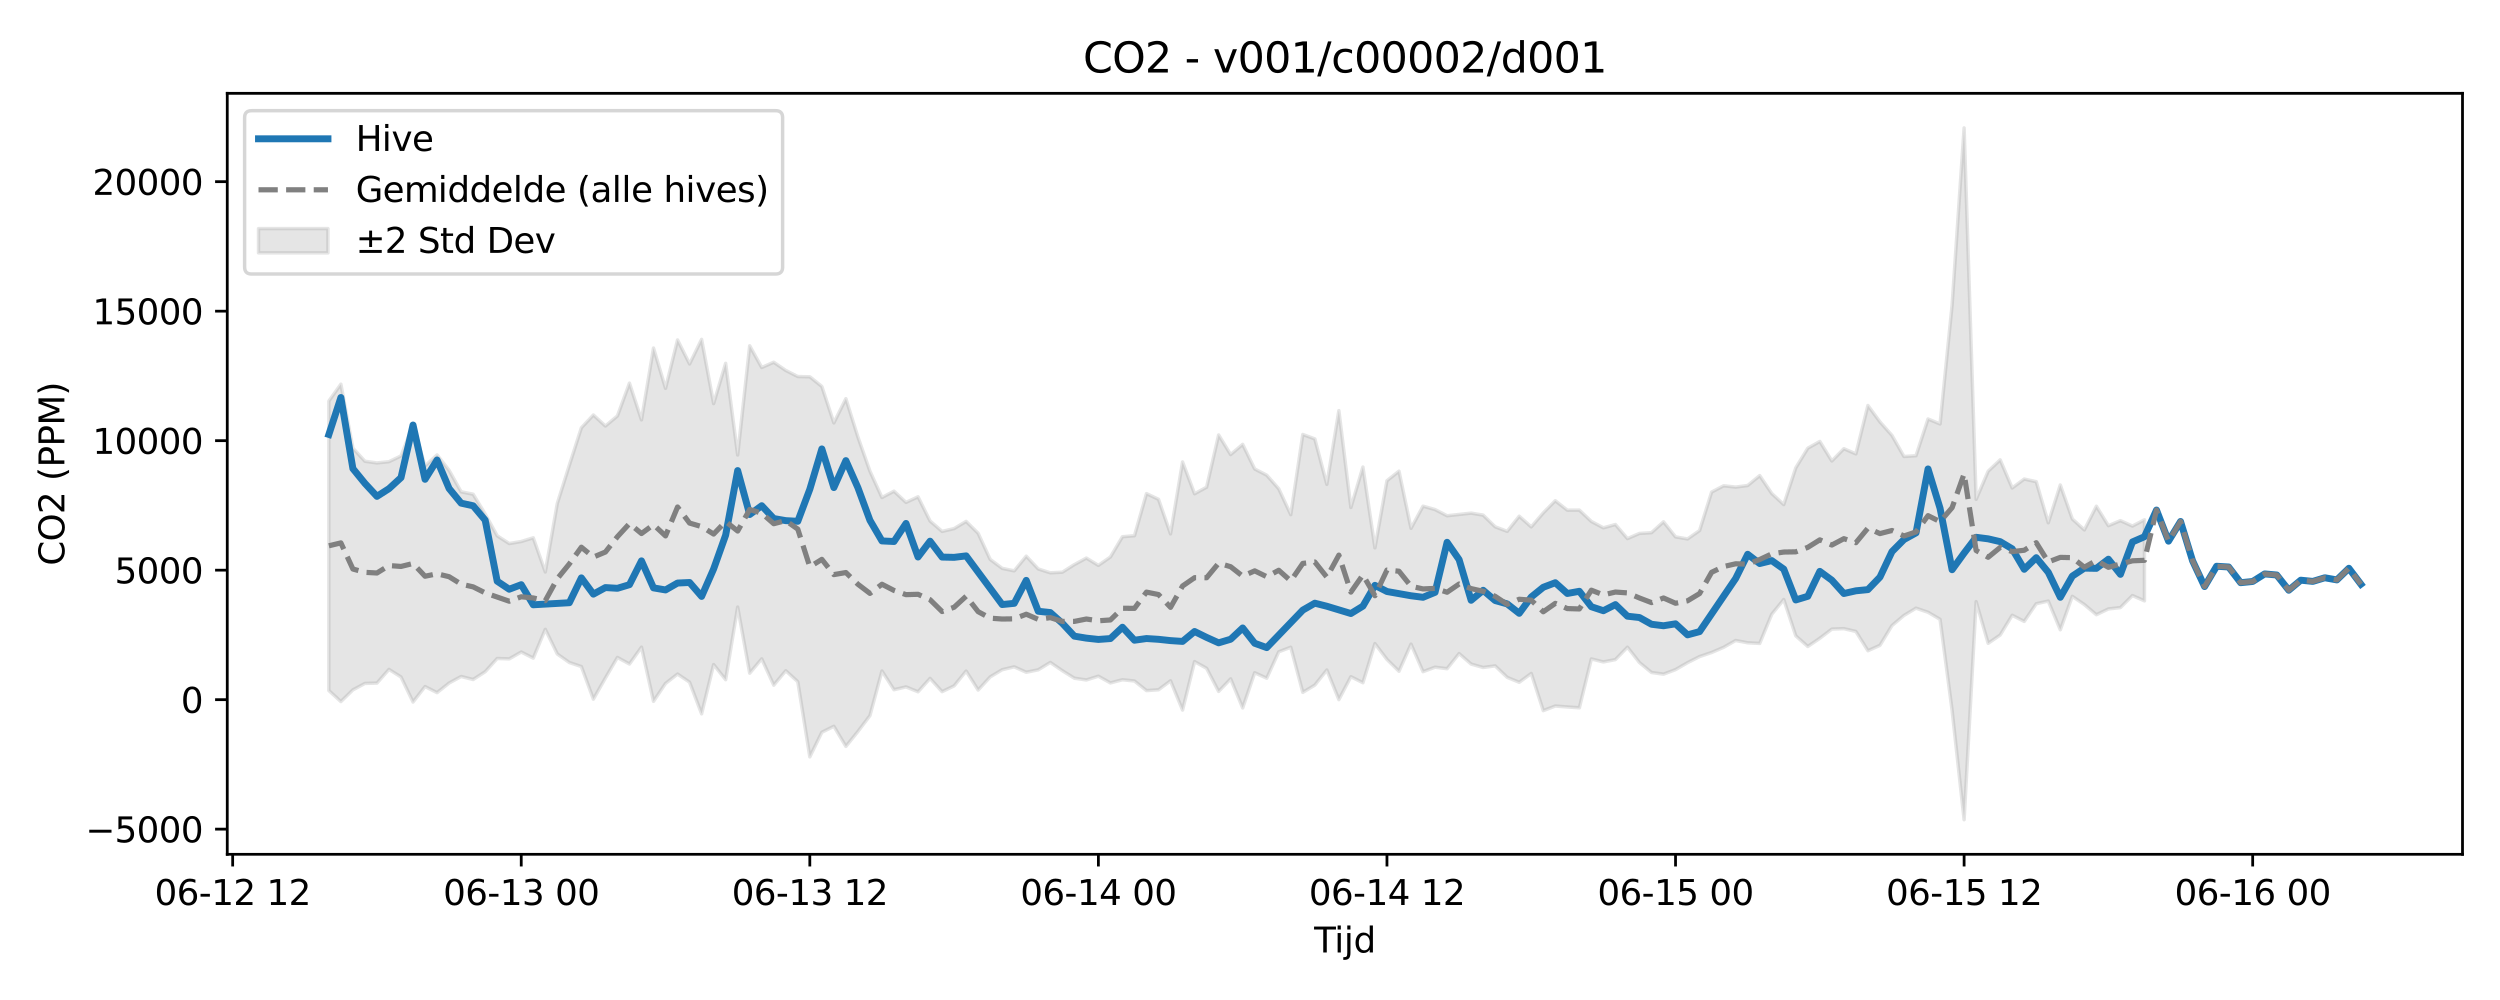 <?xml version="1.0" encoding="utf-8" standalone="no"?>
<!DOCTYPE svg PUBLIC "-//W3C//DTD SVG 1.1//EN"
  "http://www.w3.org/Graphics/SVG/1.1/DTD/svg11.dtd">
<svg xmlns:xlink="http://www.w3.org/1999/xlink" width="720pt" height="288pt" viewBox="0 0 720 288" xmlns="http://www.w3.org/2000/svg" version="1.1">
 <defs>
  <style type="text/css">*{stroke-linejoin: round; stroke-linecap: butt}</style>
 </defs>
 <g id="figure_1">
  <g id="patch_1">
   <path d="M 0 288 
L 720 288 
L 720 0 
L 0 0 
z
" style="fill: #ffffff"/>
  </g>
  <g id="axes_1">
   <g id="patch_2">
    <path d="M 65.45 246.04 
L 709.2 246.04 
L 709.2 26.88 
L 65.45 26.88 
z
" style="fill: #ffffff"/>
   </g>
   <g id="FillBetweenPolyCollection_1">
    <defs>
     <path id="m9568f2c178" d="M 94.711 -172.502 
L 94.711 -89.123 
L 98.174 -85.942 
L 101.637 -89.313 
L 105.1 -91.172 
L 108.563 -91.271 
L 112.026 -95.21 
L 115.489 -93.032 
L 118.952 -85.814 
L 122.414 -90.27 
L 125.877 -88.515 
L 129.34 -91.281 
L 132.803 -93.169 
L 136.266 -92.301 
L 139.729 -94.54 
L 143.192 -98.354 
L 146.655 -98.241 
L 150.117 -100.216 
L 153.58 -98.455 
L 157.043 -106.754 
L 160.506 -99.647 
L 163.969 -97.194 
L 167.432 -96.03 
L 170.895 -86.638 
L 174.358 -92.728 
L 177.821 -98.654 
L 181.283 -96.758 
L 184.746 -101.617 
L 188.209 -86.011 
L 191.672 -91.162 
L 195.135 -93.873 
L 198.598 -91.527 
L 202.061 -82.415 
L 205.524 -96.61 
L 208.987 -92.25 
L 212.449 -113.165 
L 215.912 -94.117 
L 219.375 -98.247 
L 222.838 -90.668 
L 226.301 -94.824 
L 229.764 -91.667 
L 233.227 -70.025 
L 236.69 -77.105 
L 240.152 -78.826 
L 243.615 -73.033 
L 247.078 -77.326 
L 250.541 -81.9 
L 254.004 -94.753 
L 257.467 -89.359 
L 260.93 -90.175 
L 264.393 -88.765 
L 267.856 -92.623 
L 271.318 -88.799 
L 274.781 -90.46 
L 278.244 -94.729 
L 281.707 -89.267 
L 285.17 -93.043 
L 288.633 -95.125 
L 292.096 -95.951 
L 295.559 -94.386 
L 299.021 -95.094 
L 302.484 -97.216 
L 305.947 -94.846 
L 309.41 -92.675 
L 312.873 -92.169 
L 316.336 -93.253 
L 319.799 -91.318 
L 323.262 -92.23 
L 326.725 -91.872 
L 330.187 -89.106 
L 333.65 -89.343 
L 337.113 -91.931 
L 340.576 -83.498 
L 344.039 -97.453 
L 347.502 -95.531 
L 350.965 -88.867 
L 354.428 -92.489 
L 357.89 -84.114 
L 361.353 -94.251 
L 364.816 -92.673 
L 368.279 -100.279 
L 371.742 -101.599 
L 375.205 -88.6 
L 378.668 -90.69 
L 382.131 -95.039 
L 385.594 -86.505 
L 389.056 -93.111 
L 392.519 -91.373 
L 395.982 -102.642 
L 399.445 -98.077 
L 402.908 -94.677 
L 406.371 -102.485 
L 409.834 -94.556 
L 413.297 -95.847 
L 416.76 -95.41 
L 420.222 -99.769 
L 423.685 -96.746 
L 427.148 -95.76 
L 430.611 -96.229 
L 434.074 -92.921 
L 437.537 -91.501 
L 441 -94.04 
L 444.463 -83.333 
L 447.925 -84.666 
L 451.388 -84.392 
L 454.851 -84.155 
L 458.314 -98.231 
L 461.777 -97.361 
L 465.24 -98.034 
L 468.703 -101.612 
L 472.166 -97.188 
L 475.629 -94.32 
L 479.091 -93.838 
L 482.554 -95.147 
L 486.017 -97.151 
L 489.48 -98.906 
L 492.943 -100.079 
L 496.406 -101.571 
L 499.869 -103.537 
L 503.332 -102.876 
L 506.794 -102.69 
L 510.257 -111.082 
L 513.72 -115.342 
L 517.183 -104.881 
L 520.646 -101.808 
L 524.109 -104.176 
L 527.572 -106.823 
L 531.035 -106.947 
L 534.498 -106.138 
L 537.96 -100.593 
L 541.423 -102.142 
L 544.886 -107.837 
L 548.349 -110.757 
L 551.812 -112.848 
L 555.275 -111.665 
L 558.738 -109.635 
L 562.201 -83.462 
L 565.663 -51.922 
L 569.126 -114.728 
L 572.589 -102.727 
L 576.052 -105.119 
L 579.515 -110.8 
L 582.978 -109.027 
L 586.441 -114.128 
L 589.904 -114.89 
L 593.367 -106.621 
L 596.829 -116.256 
L 600.292 -113.887 
L 603.755 -110.962 
L 607.218 -112.621 
L 610.681 -113.01 
L 614.144 -116.474 
L 617.607 -114.95 
L 617.607 -138.306 
L 617.607 -138.306 
L 614.144 -136.493 
L 610.681 -138.059 
L 607.218 -136.603 
L 603.755 -142.207 
L 600.292 -135.382 
L 596.829 -138.537 
L 593.367 -148.33 
L 589.904 -137.431 
L 586.441 -149.275 
L 582.978 -150.034 
L 579.515 -147.462 
L 576.052 -155.562 
L 572.589 -152.287 
L 569.126 -144.189 
L 565.663 -251.158 
L 562.201 -200.111 
L 558.738 -165.897 
L 555.275 -167.327 
L 551.812 -156.754 
L 548.349 -156.527 
L 544.886 -162.604 
L 541.423 -166.506 
L 537.96 -171.218 
L 534.498 -157.275 
L 531.035 -158.775 
L 527.572 -155.239 
L 524.109 -160.866 
L 520.646 -158.917 
L 517.183 -153.259 
L 513.72 -142.679 
L 510.257 -145.888 
L 506.794 -151.028 
L 503.332 -148.176 
L 499.869 -147.72 
L 496.406 -148.097 
L 492.943 -146.282 
L 489.48 -135.204 
L 486.017 -132.785 
L 482.554 -133.38 
L 479.091 -137.726 
L 475.629 -134.586 
L 472.166 -134.373 
L 468.703 -132.884 
L 465.24 -136.946 
L 461.777 -135.988 
L 458.314 -137.823 
L 454.851 -141.093 
L 451.388 -141.068 
L 447.925 -143.794 
L 444.463 -140.287 
L 441 -136.258 
L 437.537 -139.332 
L 434.074 -134.972 
L 430.611 -136.283 
L 427.148 -139.653 
L 423.685 -140.22 
L 420.222 -139.842 
L 416.76 -139.461 
L 413.297 -141.251 
L 409.834 -142.219 
L 406.371 -135.845 
L 402.908 -152.302 
L 399.445 -149.556 
L 395.982 -130.228 
L 392.519 -153.494 
L 389.056 -141.839 
L 385.594 -169.746 
L 382.131 -148.506 
L 378.668 -161.596 
L 375.205 -162.873 
L 371.742 -139.775 
L 368.279 -147.24 
L 364.816 -151.15 
L 361.353 -152.936 
L 357.89 -160.024 
L 354.428 -157.084 
L 350.965 -162.736 
L 347.502 -147.691 
L 344.039 -145.794 
L 340.576 -154.967 
L 337.113 -134.237 
L 333.65 -144.201 
L 330.187 -145.837 
L 326.725 -133.715 
L 323.262 -133.42 
L 319.799 -127.591 
L 316.336 -125.173 
L 312.873 -127.277 
L 309.41 -125.395 
L 305.947 -123.208 
L 302.484 -123.035 
L 299.021 -124.143 
L 295.559 -127.826 
L 292.096 -123.599 
L 288.633 -124.314 
L 285.17 -126.894 
L 281.707 -134.415 
L 278.244 -137.834 
L 274.781 -135.767 
L 271.318 -134.962 
L 267.856 -137.955 
L 264.393 -144.923 
L 260.93 -143.313 
L 257.467 -146.543 
L 254.004 -144.717 
L 250.541 -152.308 
L 247.078 -162.146 
L 243.615 -173.185 
L 240.152 -166.202 
L 236.69 -176.705 
L 233.227 -179.485 
L 229.764 -179.556 
L 226.301 -181.311 
L 222.838 -183.68 
L 219.375 -182.161 
L 215.912 -188.415 
L 212.449 -156.959 
L 208.987 -183.367 
L 205.524 -171.769 
L 202.061 -190.263 
L 198.598 -183.183 
L 195.135 -190.093 
L 191.672 -176.159 
L 188.209 -187.768 
L 184.746 -167.068 
L 181.283 -177.657 
L 177.821 -168.217 
L 174.358 -165.306 
L 170.895 -168.484 
L 167.432 -164.785 
L 163.969 -154.004 
L 160.506 -143.02 
L 157.043 -123.272 
L 153.58 -133.116 
L 150.117 -132.049 
L 146.655 -131.463 
L 143.192 -133.691 
L 139.729 -139.962 
L 136.266 -145.67 
L 132.803 -146.362 
L 129.34 -152.54 
L 125.877 -156.984 
L 122.414 -153.822 
L 118.952 -165.616 
L 115.489 -156.7 
L 112.026 -155.035 
L 108.563 -154.678 
L 105.1 -155.158 
L 101.637 -158.927 
L 98.174 -177.353 
L 94.711 -172.502 
z
" style="stroke: #808080; stroke-opacity: 0.2"/>
    </defs>
    <g clip-path="url(#p6e089c8224)">
     <use xlink:href="#m9568f2c178" x="0" y="288" style="fill: #808080; fill-opacity: 0.2; stroke: #808080; stroke-opacity: 0.2"/>
    </g>
   </g>
   <g id="matplotlib.axis_1">
    <g id="xtick_1">
     <g id="line2d_1">
      <defs>
       <path id="m25d71ae6eb" d="M 0 0 
L 0 3.5 
" style="stroke: #000000; stroke-width: 0.8"/>
      </defs>
      <g>
       <use xlink:href="#m25d71ae6eb" x="67.008" y="246.04" style="stroke: #000000; stroke-width: 0.8"/>
      </g>
     </g>
     <g id="text_1">
      <!-- 06-12 12 -->
      <g transform="translate(44.528 260.638) scale(0.1 -0.1)">
       <defs>
        <path id="DejaVuSans-30" d="M 2034 4250 
Q 1547 4250 1301 3770 
Q 1056 3291 1056 2328 
Q 1056 1369 1301 889 
Q 1547 409 2034 409 
Q 2525 409 2770 889 
Q 3016 1369 3016 2328 
Q 3016 3291 2770 3770 
Q 2525 4250 2034 4250 
z
M 2034 4750 
Q 2819 4750 3233 4129 
Q 3647 3509 3647 2328 
Q 3647 1150 3233 529 
Q 2819 -91 2034 -91 
Q 1250 -91 836 529 
Q 422 1150 422 2328 
Q 422 3509 836 4129 
Q 1250 4750 2034 4750 
z
" transform="scale(0.016)"/>
        <path id="DejaVuSans-36" d="M 2113 2584 
Q 1688 2584 1439 2293 
Q 1191 2003 1191 1497 
Q 1191 994 1439 701 
Q 1688 409 2113 409 
Q 2538 409 2786 701 
Q 3034 994 3034 1497 
Q 3034 2003 2786 2293 
Q 2538 2584 2113 2584 
z
M 3366 4563 
L 3366 3988 
Q 3128 4100 2886 4159 
Q 2644 4219 2406 4219 
Q 1781 4219 1451 3797 
Q 1122 3375 1075 2522 
Q 1259 2794 1537 2939 
Q 1816 3084 2150 3084 
Q 2853 3084 3261 2657 
Q 3669 2231 3669 1497 
Q 3669 778 3244 343 
Q 2819 -91 2113 -91 
Q 1303 -91 875 529 
Q 447 1150 447 2328 
Q 447 3434 972 4092 
Q 1497 4750 2381 4750 
Q 2619 4750 2861 4703 
Q 3103 4656 3366 4563 
z
" transform="scale(0.016)"/>
        <path id="DejaVuSans-2d" d="M 313 2009 
L 1997 2009 
L 1997 1497 
L 313 1497 
L 313 2009 
z
" transform="scale(0.016)"/>
        <path id="DejaVuSans-31" d="M 794 531 
L 1825 531 
L 1825 4091 
L 703 3866 
L 703 4441 
L 1819 4666 
L 2450 4666 
L 2450 531 
L 3481 531 
L 3481 0 
L 794 0 
L 794 531 
z
" transform="scale(0.016)"/>
        <path id="DejaVuSans-32" d="M 1228 531 
L 3431 531 
L 3431 0 
L 469 0 
L 469 531 
Q 828 903 1448 1529 
Q 2069 2156 2228 2338 
Q 2531 2678 2651 2914 
Q 2772 3150 2772 3378 
Q 2772 3750 2511 3984 
Q 2250 4219 1831 4219 
Q 1534 4219 1204 4116 
Q 875 4013 500 3803 
L 500 4441 
Q 881 4594 1212 4672 
Q 1544 4750 1819 4750 
Q 2544 4750 2975 4387 
Q 3406 4025 3406 3419 
Q 3406 3131 3298 2873 
Q 3191 2616 2906 2266 
Q 2828 2175 2409 1742 
Q 1991 1309 1228 531 
z
" transform="scale(0.016)"/>
        <path id="DejaVuSans-20" transform="scale(0.016)"/>
       </defs>
       <use xlink:href="#DejaVuSans-30"/>
       <use xlink:href="#DejaVuSans-36" transform="translate(63.623 0)"/>
       <use xlink:href="#DejaVuSans-2d" transform="translate(127.246 0)"/>
       <use xlink:href="#DejaVuSans-31" transform="translate(163.33 0)"/>
       <use xlink:href="#DejaVuSans-32" transform="translate(226.953 0)"/>
       <use xlink:href="#DejaVuSans-20" transform="translate(290.576 0)"/>
       <use xlink:href="#DejaVuSans-31" transform="translate(322.363 0)"/>
       <use xlink:href="#DejaVuSans-32" transform="translate(385.986 0)"/>
      </g>
     </g>
    </g>
    <g id="xtick_2">
     <g id="line2d_2">
      <g>
       <use xlink:href="#m25d71ae6eb" x="150.117" y="246.04" style="stroke: #000000; stroke-width: 0.8"/>
      </g>
     </g>
     <g id="text_2">
      <!-- 06-13 00 -->
      <g transform="translate(127.637 260.638) scale(0.1 -0.1)">
       <defs>
        <path id="DejaVuSans-33" d="M 2597 2516 
Q 3050 2419 3304 2112 
Q 3559 1806 3559 1356 
Q 3559 666 3084 287 
Q 2609 -91 1734 -91 
Q 1441 -91 1130 -33 
Q 819 25 488 141 
L 488 750 
Q 750 597 1062 519 
Q 1375 441 1716 441 
Q 2309 441 2620 675 
Q 2931 909 2931 1356 
Q 2931 1769 2642 2001 
Q 2353 2234 1838 2234 
L 1294 2234 
L 1294 2753 
L 1863 2753 
Q 2328 2753 2575 2939 
Q 2822 3125 2822 3475 
Q 2822 3834 2567 4026 
Q 2313 4219 1838 4219 
Q 1578 4219 1281 4162 
Q 984 4106 628 3988 
L 628 4550 
Q 988 4650 1302 4700 
Q 1616 4750 1894 4750 
Q 2613 4750 3031 4423 
Q 3450 4097 3450 3541 
Q 3450 3153 3228 2886 
Q 3006 2619 2597 2516 
z
" transform="scale(0.016)"/>
       </defs>
       <use xlink:href="#DejaVuSans-30"/>
       <use xlink:href="#DejaVuSans-36" transform="translate(63.623 0)"/>
       <use xlink:href="#DejaVuSans-2d" transform="translate(127.246 0)"/>
       <use xlink:href="#DejaVuSans-31" transform="translate(163.33 0)"/>
       <use xlink:href="#DejaVuSans-33" transform="translate(226.953 0)"/>
       <use xlink:href="#DejaVuSans-20" transform="translate(290.576 0)"/>
       <use xlink:href="#DejaVuSans-30" transform="translate(322.363 0)"/>
       <use xlink:href="#DejaVuSans-30" transform="translate(385.986 0)"/>
      </g>
     </g>
    </g>
    <g id="xtick_3">
     <g id="line2d_3">
      <g>
       <use xlink:href="#m25d71ae6eb" x="233.227" y="246.04" style="stroke: #000000; stroke-width: 0.8"/>
      </g>
     </g>
     <g id="text_3">
      <!-- 06-13 12 -->
      <g transform="translate(210.746 260.638) scale(0.1 -0.1)">
       <use xlink:href="#DejaVuSans-30"/>
       <use xlink:href="#DejaVuSans-36" transform="translate(63.623 0)"/>
       <use xlink:href="#DejaVuSans-2d" transform="translate(127.246 0)"/>
       <use xlink:href="#DejaVuSans-31" transform="translate(163.33 0)"/>
       <use xlink:href="#DejaVuSans-33" transform="translate(226.953 0)"/>
       <use xlink:href="#DejaVuSans-20" transform="translate(290.576 0)"/>
       <use xlink:href="#DejaVuSans-31" transform="translate(322.363 0)"/>
       <use xlink:href="#DejaVuSans-32" transform="translate(385.986 0)"/>
      </g>
     </g>
    </g>
    <g id="xtick_4">
     <g id="line2d_4">
      <g>
       <use xlink:href="#m25d71ae6eb" x="316.336" y="246.04" style="stroke: #000000; stroke-width: 0.8"/>
      </g>
     </g>
     <g id="text_4">
      <!-- 06-14 00 -->
      <g transform="translate(293.855 260.638) scale(0.1 -0.1)">
       <defs>
        <path id="DejaVuSans-34" d="M 2419 4116 
L 825 1625 
L 2419 1625 
L 2419 4116 
z
M 2253 4666 
L 3047 4666 
L 3047 1625 
L 3713 1625 
L 3713 1100 
L 3047 1100 
L 3047 0 
L 2419 0 
L 2419 1100 
L 313 1100 
L 313 1709 
L 2253 4666 
z
" transform="scale(0.016)"/>
       </defs>
       <use xlink:href="#DejaVuSans-30"/>
       <use xlink:href="#DejaVuSans-36" transform="translate(63.623 0)"/>
       <use xlink:href="#DejaVuSans-2d" transform="translate(127.246 0)"/>
       <use xlink:href="#DejaVuSans-31" transform="translate(163.33 0)"/>
       <use xlink:href="#DejaVuSans-34" transform="translate(226.953 0)"/>
       <use xlink:href="#DejaVuSans-20" transform="translate(290.576 0)"/>
       <use xlink:href="#DejaVuSans-30" transform="translate(322.363 0)"/>
       <use xlink:href="#DejaVuSans-30" transform="translate(385.986 0)"/>
      </g>
     </g>
    </g>
    <g id="xtick_5">
     <g id="line2d_5">
      <g>
       <use xlink:href="#m25d71ae6eb" x="399.445" y="246.04" style="stroke: #000000; stroke-width: 0.8"/>
      </g>
     </g>
     <g id="text_5">
      <!-- 06-14 12 -->
      <g transform="translate(376.965 260.638) scale(0.1 -0.1)">
       <use xlink:href="#DejaVuSans-30"/>
       <use xlink:href="#DejaVuSans-36" transform="translate(63.623 0)"/>
       <use xlink:href="#DejaVuSans-2d" transform="translate(127.246 0)"/>
       <use xlink:href="#DejaVuSans-31" transform="translate(163.33 0)"/>
       <use xlink:href="#DejaVuSans-34" transform="translate(226.953 0)"/>
       <use xlink:href="#DejaVuSans-20" transform="translate(290.576 0)"/>
       <use xlink:href="#DejaVuSans-31" transform="translate(322.363 0)"/>
       <use xlink:href="#DejaVuSans-32" transform="translate(385.986 0)"/>
      </g>
     </g>
    </g>
    <g id="xtick_6">
     <g id="line2d_6">
      <g>
       <use xlink:href="#m25d71ae6eb" x="482.554" y="246.04" style="stroke: #000000; stroke-width: 0.8"/>
      </g>
     </g>
     <g id="text_6">
      <!-- 06-15 00 -->
      <g transform="translate(460.074 260.638) scale(0.1 -0.1)">
       <defs>
        <path id="DejaVuSans-35" d="M 691 4666 
L 3169 4666 
L 3169 4134 
L 1269 4134 
L 1269 2991 
Q 1406 3038 1543 3061 
Q 1681 3084 1819 3084 
Q 2600 3084 3056 2656 
Q 3513 2228 3513 1497 
Q 3513 744 3044 326 
Q 2575 -91 1722 -91 
Q 1428 -91 1123 -41 
Q 819 9 494 109 
L 494 744 
Q 775 591 1075 516 
Q 1375 441 1709 441 
Q 2250 441 2565 725 
Q 2881 1009 2881 1497 
Q 2881 1984 2565 2268 
Q 2250 2553 1709 2553 
Q 1456 2553 1204 2497 
Q 953 2441 691 2322 
L 691 4666 
z
" transform="scale(0.016)"/>
       </defs>
       <use xlink:href="#DejaVuSans-30"/>
       <use xlink:href="#DejaVuSans-36" transform="translate(63.623 0)"/>
       <use xlink:href="#DejaVuSans-2d" transform="translate(127.246 0)"/>
       <use xlink:href="#DejaVuSans-31" transform="translate(163.33 0)"/>
       <use xlink:href="#DejaVuSans-35" transform="translate(226.953 0)"/>
       <use xlink:href="#DejaVuSans-20" transform="translate(290.576 0)"/>
       <use xlink:href="#DejaVuSans-30" transform="translate(322.363 0)"/>
       <use xlink:href="#DejaVuSans-30" transform="translate(385.986 0)"/>
      </g>
     </g>
    </g>
    <g id="xtick_7">
     <g id="line2d_7">
      <g>
       <use xlink:href="#m25d71ae6eb" x="565.663" y="246.04" style="stroke: #000000; stroke-width: 0.8"/>
      </g>
     </g>
     <g id="text_7">
      <!-- 06-15 12 -->
      <g transform="translate(543.183 260.638) scale(0.1 -0.1)">
       <use xlink:href="#DejaVuSans-30"/>
       <use xlink:href="#DejaVuSans-36" transform="translate(63.623 0)"/>
       <use xlink:href="#DejaVuSans-2d" transform="translate(127.246 0)"/>
       <use xlink:href="#DejaVuSans-31" transform="translate(163.33 0)"/>
       <use xlink:href="#DejaVuSans-35" transform="translate(226.953 0)"/>
       <use xlink:href="#DejaVuSans-20" transform="translate(290.576 0)"/>
       <use xlink:href="#DejaVuSans-31" transform="translate(322.363 0)"/>
       <use xlink:href="#DejaVuSans-32" transform="translate(385.986 0)"/>
      </g>
     </g>
    </g>
    <g id="xtick_8">
     <g id="line2d_8">
      <g>
       <use xlink:href="#m25d71ae6eb" x="648.773" y="246.04" style="stroke: #000000; stroke-width: 0.8"/>
      </g>
     </g>
     <g id="text_8">
      <!-- 06-16 00 -->
      <g transform="translate(626.292 260.638) scale(0.1 -0.1)">
       <use xlink:href="#DejaVuSans-30"/>
       <use xlink:href="#DejaVuSans-36" transform="translate(63.623 0)"/>
       <use xlink:href="#DejaVuSans-2d" transform="translate(127.246 0)"/>
       <use xlink:href="#DejaVuSans-31" transform="translate(163.33 0)"/>
       <use xlink:href="#DejaVuSans-36" transform="translate(226.953 0)"/>
       <use xlink:href="#DejaVuSans-20" transform="translate(290.576 0)"/>
       <use xlink:href="#DejaVuSans-30" transform="translate(322.363 0)"/>
       <use xlink:href="#DejaVuSans-30" transform="translate(385.986 0)"/>
      </g>
     </g>
    </g>
    <g id="text_9">
     <!-- Tijd -->
     <g transform="translate(378.475 274.317) scale(0.1 -0.1)">
      <defs>
       <path id="DejaVuSans-54" d="M -19 4666 
L 3928 4666 
L 3928 4134 
L 2272 4134 
L 2272 0 
L 1638 0 
L 1638 4134 
L -19 4134 
L -19 4666 
z
" transform="scale(0.016)"/>
       <path id="DejaVuSans-69" d="M 603 3500 
L 1178 3500 
L 1178 0 
L 603 0 
L 603 3500 
z
M 603 4863 
L 1178 4863 
L 1178 4134 
L 603 4134 
L 603 4863 
z
" transform="scale(0.016)"/>
       <path id="DejaVuSans-6a" d="M 603 3500 
L 1178 3500 
L 1178 -63 
Q 1178 -731 923 -1031 
Q 669 -1331 103 -1331 
L -116 -1331 
L -116 -844 
L 38 -844 
Q 366 -844 484 -692 
Q 603 -541 603 -63 
L 603 3500 
z
M 603 4863 
L 1178 4863 
L 1178 4134 
L 603 4134 
L 603 4863 
z
" transform="scale(0.016)"/>
       <path id="DejaVuSans-64" d="M 2906 2969 
L 2906 4863 
L 3481 4863 
L 3481 0 
L 2906 0 
L 2906 525 
Q 2725 213 2448 61 
Q 2172 -91 1784 -91 
Q 1150 -91 751 415 
Q 353 922 353 1747 
Q 353 2572 751 3078 
Q 1150 3584 1784 3584 
Q 2172 3584 2448 3432 
Q 2725 3281 2906 2969 
z
M 947 1747 
Q 947 1113 1208 752 
Q 1469 391 1925 391 
Q 2381 391 2643 752 
Q 2906 1113 2906 1747 
Q 2906 2381 2643 2742 
Q 2381 3103 1925 3103 
Q 1469 3103 1208 2742 
Q 947 2381 947 1747 
z
" transform="scale(0.016)"/>
      </defs>
      <use xlink:href="#DejaVuSans-54"/>
      <use xlink:href="#DejaVuSans-69" transform="translate(57.959 0)"/>
      <use xlink:href="#DejaVuSans-6a" transform="translate(85.742 0)"/>
      <use xlink:href="#DejaVuSans-64" transform="translate(113.525 0)"/>
     </g>
    </g>
   </g>
   <g id="matplotlib.axis_2">
    <g id="ytick_1">
     <g id="line2d_9">
      <defs>
       <path id="m2cee90167d" d="M 0 0 
L -3.5 0 
" style="stroke: #000000; stroke-width: 0.8"/>
      </defs>
      <g>
       <use xlink:href="#m2cee90167d" x="65.45" y="238.797" style="stroke: #000000; stroke-width: 0.8"/>
      </g>
     </g>
     <g id="text_10">
      <!-- −5000 -->
      <g transform="translate(24.62 242.596) scale(0.1 -0.1)">
       <defs>
        <path id="DejaVuSans-2212" d="M 678 2272 
L 4684 2272 
L 4684 1741 
L 678 1741 
L 678 2272 
z
" transform="scale(0.016)"/>
       </defs>
       <use xlink:href="#DejaVuSans-2212"/>
       <use xlink:href="#DejaVuSans-35" transform="translate(83.789 0)"/>
       <use xlink:href="#DejaVuSans-30" transform="translate(147.412 0)"/>
       <use xlink:href="#DejaVuSans-30" transform="translate(211.035 0)"/>
       <use xlink:href="#DejaVuSans-30" transform="translate(274.658 0)"/>
      </g>
     </g>
    </g>
    <g id="ytick_2">
     <g id="line2d_10">
      <g>
       <use xlink:href="#m2cee90167d" x="65.45" y="201.502" style="stroke: #000000; stroke-width: 0.8"/>
      </g>
     </g>
     <g id="text_11">
      <!-- 0 -->
      <g transform="translate(52.087 205.302) scale(0.1 -0.1)">
       <use xlink:href="#DejaVuSans-30"/>
      </g>
     </g>
    </g>
    <g id="ytick_3">
     <g id="line2d_11">
      <g>
       <use xlink:href="#m2cee90167d" x="65.45" y="164.208" style="stroke: #000000; stroke-width: 0.8"/>
      </g>
     </g>
     <g id="text_12">
      <!-- 5000 -->
      <g transform="translate(33 168.007) scale(0.1 -0.1)">
       <use xlink:href="#DejaVuSans-35"/>
       <use xlink:href="#DejaVuSans-30" transform="translate(63.623 0)"/>
       <use xlink:href="#DejaVuSans-30" transform="translate(127.246 0)"/>
       <use xlink:href="#DejaVuSans-30" transform="translate(190.869 0)"/>
      </g>
     </g>
    </g>
    <g id="ytick_4">
     <g id="line2d_12">
      <g>
       <use xlink:href="#m2cee90167d" x="65.45" y="126.913" style="stroke: #000000; stroke-width: 0.8"/>
      </g>
     </g>
     <g id="text_13">
      <!-- 10000 -->
      <g transform="translate(26.637 130.712) scale(0.1 -0.1)">
       <use xlink:href="#DejaVuSans-31"/>
       <use xlink:href="#DejaVuSans-30" transform="translate(63.623 0)"/>
       <use xlink:href="#DejaVuSans-30" transform="translate(127.246 0)"/>
       <use xlink:href="#DejaVuSans-30" transform="translate(190.869 0)"/>
       <use xlink:href="#DejaVuSans-30" transform="translate(254.492 0)"/>
      </g>
     </g>
    </g>
    <g id="ytick_5">
     <g id="line2d_13">
      <g>
       <use xlink:href="#m2cee90167d" x="65.45" y="89.618" style="stroke: #000000; stroke-width: 0.8"/>
      </g>
     </g>
     <g id="text_14">
      <!-- 15000 -->
      <g transform="translate(26.637 93.417) scale(0.1 -0.1)">
       <use xlink:href="#DejaVuSans-31"/>
       <use xlink:href="#DejaVuSans-35" transform="translate(63.623 0)"/>
       <use xlink:href="#DejaVuSans-30" transform="translate(127.246 0)"/>
       <use xlink:href="#DejaVuSans-30" transform="translate(190.869 0)"/>
       <use xlink:href="#DejaVuSans-30" transform="translate(254.492 0)"/>
      </g>
     </g>
    </g>
    <g id="ytick_6">
     <g id="line2d_14">
      <g>
       <use xlink:href="#m2cee90167d" x="65.45" y="52.323" style="stroke: #000000; stroke-width: 0.8"/>
      </g>
     </g>
     <g id="text_15">
      <!-- 20000 -->
      <g transform="translate(26.637 56.123) scale(0.1 -0.1)">
       <use xlink:href="#DejaVuSans-32"/>
       <use xlink:href="#DejaVuSans-30" transform="translate(63.623 0)"/>
       <use xlink:href="#DejaVuSans-30" transform="translate(127.246 0)"/>
       <use xlink:href="#DejaVuSans-30" transform="translate(190.869 0)"/>
       <use xlink:href="#DejaVuSans-30" transform="translate(254.492 0)"/>
      </g>
     </g>
    </g>
    <g id="text_16">
     <!-- CO2 (PPM) -->
     <g transform="translate(18.541 162.903) rotate(-90) scale(0.1 -0.1)">
      <defs>
       <path id="DejaVuSans-43" d="M 4122 4306 
L 4122 3641 
Q 3803 3938 3442 4084 
Q 3081 4231 2675 4231 
Q 1875 4231 1450 3742 
Q 1025 3253 1025 2328 
Q 1025 1406 1450 917 
Q 1875 428 2675 428 
Q 3081 428 3442 575 
Q 3803 722 4122 1019 
L 4122 359 
Q 3791 134 3420 21 
Q 3050 -91 2638 -91 
Q 1578 -91 968 557 
Q 359 1206 359 2328 
Q 359 3453 968 4101 
Q 1578 4750 2638 4750 
Q 3056 4750 3426 4639 
Q 3797 4528 4122 4306 
z
" transform="scale(0.016)"/>
       <path id="DejaVuSans-4f" d="M 2522 4238 
Q 1834 4238 1429 3725 
Q 1025 3213 1025 2328 
Q 1025 1447 1429 934 
Q 1834 422 2522 422 
Q 3209 422 3611 934 
Q 4013 1447 4013 2328 
Q 4013 3213 3611 3725 
Q 3209 4238 2522 4238 
z
M 2522 4750 
Q 3503 4750 4090 4092 
Q 4678 3434 4678 2328 
Q 4678 1225 4090 567 
Q 3503 -91 2522 -91 
Q 1538 -91 948 565 
Q 359 1222 359 2328 
Q 359 3434 948 4092 
Q 1538 4750 2522 4750 
z
" transform="scale(0.016)"/>
       <path id="DejaVuSans-28" d="M 1984 4856 
Q 1566 4138 1362 3434 
Q 1159 2731 1159 2009 
Q 1159 1288 1364 580 
Q 1569 -128 1984 -844 
L 1484 -844 
Q 1016 -109 783 600 
Q 550 1309 550 2009 
Q 550 2706 781 3412 
Q 1013 4119 1484 4856 
L 1984 4856 
z
" transform="scale(0.016)"/>
       <path id="DejaVuSans-50" d="M 1259 4147 
L 1259 2394 
L 2053 2394 
Q 2494 2394 2734 2622 
Q 2975 2850 2975 3272 
Q 2975 3691 2734 3919 
Q 2494 4147 2053 4147 
L 1259 4147 
z
M 628 4666 
L 2053 4666 
Q 2838 4666 3239 4311 
Q 3641 3956 3641 3272 
Q 3641 2581 3239 2228 
Q 2838 1875 2053 1875 
L 1259 1875 
L 1259 0 
L 628 0 
L 628 4666 
z
" transform="scale(0.016)"/>
       <path id="DejaVuSans-4d" d="M 628 4666 
L 1569 4666 
L 2759 1491 
L 3956 4666 
L 4897 4666 
L 4897 0 
L 4281 0 
L 4281 4097 
L 3078 897 
L 2444 897 
L 1241 4097 
L 1241 0 
L 628 0 
L 628 4666 
z
" transform="scale(0.016)"/>
       <path id="DejaVuSans-29" d="M 513 4856 
L 1013 4856 
Q 1481 4119 1714 3412 
Q 1947 2706 1947 2009 
Q 1947 1309 1714 600 
Q 1481 -109 1013 -844 
L 513 -844 
Q 928 -128 1133 580 
Q 1338 1288 1338 2009 
Q 1338 2731 1133 3434 
Q 928 4138 513 4856 
z
" transform="scale(0.016)"/>
      </defs>
      <use xlink:href="#DejaVuSans-43"/>
      <use xlink:href="#DejaVuSans-4f" transform="translate(69.824 0)"/>
      <use xlink:href="#DejaVuSans-32" transform="translate(148.535 0)"/>
      <use xlink:href="#DejaVuSans-20" transform="translate(212.158 0)"/>
      <use xlink:href="#DejaVuSans-28" transform="translate(243.945 0)"/>
      <use xlink:href="#DejaVuSans-50" transform="translate(282.959 0)"/>
      <use xlink:href="#DejaVuSans-50" transform="translate(343.262 0)"/>
      <use xlink:href="#DejaVuSans-4d" transform="translate(403.564 0)"/>
      <use xlink:href="#DejaVuSans-29" transform="translate(489.844 0)"/>
     </g>
    </g>
   </g>
   <g id="line2d_15">
    <path d="M 94.711 125.13 
L 98.174 114.49 
L 101.637 134.969 
L 105.1 139.216 
L 108.563 142.953 
L 112.026 140.734 
L 115.489 137.559 
L 118.952 122.411 
L 122.414 138.037 
L 125.877 132.495 
L 129.34 140.69 
L 132.803 144.909 
L 136.266 145.665 
L 139.729 149.8 
L 143.192 167.385 
L 146.655 169.702 
L 150.117 168.392 
L 153.58 174.18 
L 163.969 173.584 
L 167.432 166.43 
L 170.895 171.111 
L 174.358 169.22 
L 177.821 169.431 
L 181.283 168.385 
L 184.746 161.53 
L 188.209 169.31 
L 191.672 169.903 
L 195.135 167.915 
L 198.598 167.758 
L 202.061 171.767 
L 205.524 163.855 
L 208.987 154.116 
L 212.449 135.528 
L 215.912 148.178 
L 219.375 145.646 
L 222.838 149.342 
L 226.301 149.944 
L 229.764 150.133 
L 233.227 140.902 
L 236.69 129.295 
L 240.152 140.417 
L 243.615 132.661 
L 247.078 140.458 
L 250.541 149.846 
L 254.004 155.787 
L 257.467 155.953 
L 260.93 150.756 
L 264.393 160.419 
L 267.856 155.865 
L 271.318 160.438 
L 274.781 160.516 
L 278.244 160.094 
L 288.633 174.111 
L 292.096 173.76 
L 295.559 167.149 
L 299.021 176.043 
L 302.484 176.413 
L 305.947 179.504 
L 309.41 183.213 
L 312.873 183.783 
L 316.336 184.16 
L 319.799 183.907 
L 323.262 180.645 
L 326.725 184.384 
L 330.187 183.899 
L 333.65 184.123 
L 337.113 184.496 
L 340.576 184.727 
L 344.039 181.871 
L 347.502 183.571 
L 350.965 185.135 
L 354.428 184.101 
L 357.89 180.856 
L 361.353 185.262 
L 364.816 186.51 
L 375.205 175.712 
L 378.668 173.718 
L 382.131 174.598 
L 389.056 176.694 
L 392.519 174.566 
L 395.982 168.581 
L 399.445 170.354 
L 406.371 171.581 
L 409.834 172.02 
L 413.297 170.59 
L 416.76 156.186 
L 420.222 161.164 
L 423.685 172.88 
L 427.148 170.007 
L 430.611 172.957 
L 434.074 173.923 
L 437.537 176.634 
L 441 171.933 
L 444.463 169.136 
L 447.925 167.822 
L 451.388 170.921 
L 454.851 170.294 
L 458.314 174.742 
L 461.777 175.888 
L 465.24 174.126 
L 468.703 177.467 
L 472.166 177.848 
L 475.629 179.787 
L 479.091 180.217 
L 482.554 179.66 
L 486.017 182.838 
L 489.48 181.904 
L 499.869 166.602 
L 503.332 159.635 
L 506.794 162.298 
L 510.257 161.448 
L 513.72 163.904 
L 517.183 172.786 
L 520.646 171.736 
L 524.109 164.556 
L 527.572 167.094 
L 531.035 170.931 
L 534.498 170.153 
L 537.96 169.809 
L 541.423 166.214 
L 544.886 158.871 
L 548.349 155.384 
L 551.812 153.467 
L 555.275 135.062 
L 558.738 146.383 
L 562.201 164.073 
L 565.663 159.292 
L 569.126 154.742 
L 572.589 155.186 
L 576.052 155.995 
L 579.515 158.062 
L 582.978 163.954 
L 586.441 160.615 
L 589.904 164.827 
L 593.367 172.017 
L 596.829 165.923 
L 600.292 163.623 
L 603.755 163.689 
L 607.218 161.053 
L 610.681 165.411 
L 614.144 156.077 
L 617.607 154.573 
L 621.07 146.903 
L 624.533 155.851 
L 627.995 150.192 
L 631.458 161.505 
L 634.921 168.927 
L 638.384 163.081 
L 641.847 163.29 
L 645.31 167.815 
L 648.773 167.465 
L 652.236 165.287 
L 655.698 165.6 
L 659.161 169.983 
L 662.624 167.094 
L 666.087 167.442 
L 669.55 166.398 
L 673.013 167.012 
L 676.476 163.666 
L 679.939 168.25 
L 679.939 168.25 
" clip-path="url(#p6e089c8224)" style="fill: none; stroke: #1f77b4; stroke-width: 2; stroke-linecap: square"/>
   </g>
   <g id="line2d_16">
    <path d="M 94.711 157.188 
L 98.174 156.352 
L 101.637 163.88 
L 105.1 164.835 
L 108.563 165.025 
L 112.026 162.878 
L 115.489 163.134 
L 118.952 162.285 
L 122.414 165.954 
L 125.877 165.251 
L 129.34 166.09 
L 132.803 168.234 
L 136.266 169.015 
L 139.729 170.749 
L 146.655 173.148 
L 150.117 171.867 
L 153.58 172.215 
L 157.043 172.987 
L 160.506 166.666 
L 163.969 162.401 
L 167.432 157.593 
L 170.895 160.439 
L 174.358 158.983 
L 177.821 154.565 
L 181.283 150.792 
L 184.746 153.657 
L 188.209 151.111 
L 191.672 154.34 
L 195.135 146.017 
L 198.598 150.645 
L 202.061 151.661 
L 205.524 153.81 
L 208.987 150.192 
L 212.449 152.938 
L 215.912 146.734 
L 219.375 147.796 
L 222.838 150.826 
L 226.301 149.933 
L 229.764 152.389 
L 233.227 163.245 
L 236.69 161.095 
L 240.152 165.486 
L 243.615 164.891 
L 247.078 168.264 
L 250.541 170.896 
L 254.004 168.265 
L 257.467 170.049 
L 260.93 171.256 
L 264.393 171.156 
L 267.856 172.711 
L 271.318 176.119 
L 274.781 174.886 
L 278.244 171.718 
L 281.707 176.159 
L 285.17 178.032 
L 288.633 178.28 
L 292.096 178.225 
L 295.559 176.894 
L 299.021 178.382 
L 302.484 177.874 
L 305.947 178.973 
L 309.41 178.965 
L 312.873 178.277 
L 316.336 178.787 
L 319.799 178.546 
L 323.262 175.175 
L 326.725 175.206 
L 330.187 170.528 
L 333.65 171.228 
L 337.113 174.916 
L 340.576 168.767 
L 344.039 166.377 
L 347.502 166.389 
L 350.965 162.198 
L 354.428 163.214 
L 357.89 165.931 
L 361.353 164.407 
L 364.816 166.088 
L 368.279 164.24 
L 371.742 167.313 
L 375.205 162.263 
L 378.668 161.857 
L 382.131 166.227 
L 385.594 159.875 
L 389.056 170.525 
L 392.519 165.566 
L 395.982 171.565 
L 399.445 164.183 
L 402.908 164.511 
L 406.371 168.835 
L 409.834 169.612 
L 413.297 169.451 
L 416.76 170.564 
L 420.222 168.195 
L 423.685 169.517 
L 427.148 170.293 
L 430.611 171.744 
L 434.074 174.053 
L 437.537 172.584 
L 441 172.851 
L 444.463 176.19 
L 447.925 173.77 
L 451.388 175.27 
L 454.851 175.376 
L 458.314 169.973 
L 461.777 171.325 
L 465.24 170.51 
L 468.703 170.752 
L 472.166 172.22 
L 475.629 173.547 
L 479.091 172.218 
L 482.554 173.737 
L 486.017 173.032 
L 489.48 170.945 
L 492.943 164.82 
L 496.406 163.166 
L 499.869 162.372 
L 503.332 162.474 
L 506.794 161.141 
L 510.257 159.515 
L 513.72 158.989 
L 517.183 158.93 
L 520.646 157.638 
L 524.109 155.479 
L 527.572 156.969 
L 531.035 155.139 
L 534.498 156.294 
L 537.96 152.095 
L 541.423 153.676 
L 544.886 152.78 
L 548.349 154.358 
L 551.812 153.199 
L 555.275 148.504 
L 558.738 150.234 
L 562.201 146.213 
L 565.663 136.46 
L 569.126 158.541 
L 572.589 160.493 
L 576.052 157.659 
L 579.515 158.869 
L 582.978 158.47 
L 586.441 156.298 
L 589.904 161.839 
L 593.367 160.524 
L 596.829 160.603 
L 600.292 163.365 
L 603.755 161.416 
L 607.218 163.388 
L 614.144 161.516 
L 617.607 161.372 
L 621.07 146.903 
L 624.533 155.851 
L 627.995 150.192 
L 631.458 161.505 
L 634.921 168.927 
L 638.384 163.081 
L 641.847 163.29 
L 645.31 167.815 
L 648.773 167.465 
L 652.236 165.287 
L 655.698 165.6 
L 659.161 169.983 
L 662.624 167.094 
L 666.087 167.442 
L 669.55 166.398 
L 673.013 167.012 
L 676.476 163.666 
L 679.939 168.25 
L 679.939 168.25 
" clip-path="url(#p6e089c8224)" style="fill: none; stroke-dasharray: 5.55,2.4; stroke-dashoffset: 0; stroke: #808080; stroke-width: 1.5"/>
   </g>
   <g id="patch_3">
    <path d="M 65.45 246.04 
L 65.45 26.88 
" style="fill: none; stroke: #000000; stroke-width: 0.8; stroke-linejoin: miter; stroke-linecap: square"/>
   </g>
   <g id="patch_4">
    <path d="M 709.2 246.04 
L 709.2 26.88 
" style="fill: none; stroke: #000000; stroke-width: 0.8; stroke-linejoin: miter; stroke-linecap: square"/>
   </g>
   <g id="patch_5">
    <path d="M 65.45 246.04 
L 709.2 246.04 
" style="fill: none; stroke: #000000; stroke-width: 0.8; stroke-linejoin: miter; stroke-linecap: square"/>
   </g>
   <g id="patch_6">
    <path d="M 65.45 26.88 
L 709.2 26.88 
" style="fill: none; stroke: #000000; stroke-width: 0.8; stroke-linejoin: miter; stroke-linecap: square"/>
   </g>
   <g id="text_17">
    <!-- CO2 - v001/c00002/d001 -->
    <g transform="translate(311.922 20.88) scale(0.12 -0.12)">
     <defs>
      <path id="DejaVuSans-76" d="M 191 3500 
L 800 3500 
L 1894 563 
L 2988 3500 
L 3597 3500 
L 2284 0 
L 1503 0 
L 191 3500 
z
" transform="scale(0.016)"/>
      <path id="DejaVuSans-2f" d="M 1625 4666 
L 2156 4666 
L 531 -594 
L 0 -594 
L 1625 4666 
z
" transform="scale(0.016)"/>
      <path id="DejaVuSans-63" d="M 3122 3366 
L 3122 2828 
Q 2878 2963 2633 3030 
Q 2388 3097 2138 3097 
Q 1578 3097 1268 2742 
Q 959 2388 959 1747 
Q 959 1106 1268 751 
Q 1578 397 2138 397 
Q 2388 397 2633 464 
Q 2878 531 3122 666 
L 3122 134 
Q 2881 22 2623 -34 
Q 2366 -91 2075 -91 
Q 1284 -91 818 406 
Q 353 903 353 1747 
Q 353 2603 823 3093 
Q 1294 3584 2113 3584 
Q 2378 3584 2631 3529 
Q 2884 3475 3122 3366 
z
" transform="scale(0.016)"/>
     </defs>
     <use xlink:href="#DejaVuSans-43"/>
     <use xlink:href="#DejaVuSans-4f" transform="translate(69.824 0)"/>
     <use xlink:href="#DejaVuSans-32" transform="translate(148.535 0)"/>
     <use xlink:href="#DejaVuSans-20" transform="translate(212.158 0)"/>
     <use xlink:href="#DejaVuSans-2d" transform="translate(243.945 0)"/>
     <use xlink:href="#DejaVuSans-20" transform="translate(280.029 0)"/>
     <use xlink:href="#DejaVuSans-76" transform="translate(311.816 0)"/>
     <use xlink:href="#DejaVuSans-30" transform="translate(370.996 0)"/>
     <use xlink:href="#DejaVuSans-30" transform="translate(434.619 0)"/>
     <use xlink:href="#DejaVuSans-31" transform="translate(498.242 0)"/>
     <use xlink:href="#DejaVuSans-2f" transform="translate(561.865 0)"/>
     <use xlink:href="#DejaVuSans-63" transform="translate(595.557 0)"/>
     <use xlink:href="#DejaVuSans-30" transform="translate(650.537 0)"/>
     <use xlink:href="#DejaVuSans-30" transform="translate(714.16 0)"/>
     <use xlink:href="#DejaVuSans-30" transform="translate(777.783 0)"/>
     <use xlink:href="#DejaVuSans-30" transform="translate(841.406 0)"/>
     <use xlink:href="#DejaVuSans-32" transform="translate(905.029 0)"/>
     <use xlink:href="#DejaVuSans-2f" transform="translate(968.652 0)"/>
     <use xlink:href="#DejaVuSans-64" transform="translate(1002.344 0)"/>
     <use xlink:href="#DejaVuSans-30" transform="translate(1065.82 0)"/>
     <use xlink:href="#DejaVuSans-30" transform="translate(1129.443 0)"/>
     <use xlink:href="#DejaVuSans-31" transform="translate(1193.066 0)"/>
    </g>
   </g>
   <g id="legend_1">
    <g id="patch_7">
     <path d="M 72.45 78.914 
L 223.394 78.914 
Q 225.394 78.914 225.394 76.914 
L 225.394 33.88 
Q 225.394 31.88 223.394 31.88 
L 72.45 31.88 
Q 70.45 31.88 70.45 33.88 
L 70.45 76.914 
Q 70.45 78.914 72.45 78.914 
z
" style="fill: #ffffff; opacity: 0.8; stroke: #cccccc; stroke-linejoin: miter"/>
    </g>
    <g id="line2d_17">
     <path d="M 74.45 39.978 
L 84.45 39.978 
L 94.45 39.978 
" style="fill: none; stroke: #1f77b4; stroke-width: 2; stroke-linecap: square"/>
    </g>
    <g id="text_18">
     <!-- Hive -->
     <g transform="translate(102.45 43.478) scale(0.1 -0.1)">
      <defs>
       <path id="DejaVuSans-48" d="M 628 4666 
L 1259 4666 
L 1259 2753 
L 3553 2753 
L 3553 4666 
L 4184 4666 
L 4184 0 
L 3553 0 
L 3553 2222 
L 1259 2222 
L 1259 0 
L 628 0 
L 628 4666 
z
" transform="scale(0.016)"/>
       <path id="DejaVuSans-65" d="M 3597 1894 
L 3597 1613 
L 953 1613 
Q 991 1019 1311 708 
Q 1631 397 2203 397 
Q 2534 397 2845 478 
Q 3156 559 3463 722 
L 3463 178 
Q 3153 47 2828 -22 
Q 2503 -91 2169 -91 
Q 1331 -91 842 396 
Q 353 884 353 1716 
Q 353 2575 817 3079 
Q 1281 3584 2069 3584 
Q 2775 3584 3186 3129 
Q 3597 2675 3597 1894 
z
M 3022 2063 
Q 3016 2534 2758 2815 
Q 2500 3097 2075 3097 
Q 1594 3097 1305 2825 
Q 1016 2553 972 2059 
L 3022 2063 
z
" transform="scale(0.016)"/>
      </defs>
      <use xlink:href="#DejaVuSans-48"/>
      <use xlink:href="#DejaVuSans-69" transform="translate(75.195 0)"/>
      <use xlink:href="#DejaVuSans-76" transform="translate(102.979 0)"/>
      <use xlink:href="#DejaVuSans-65" transform="translate(162.158 0)"/>
     </g>
    </g>
    <g id="line2d_18">
     <path d="M 74.45 54.657 
L 84.45 54.657 
L 94.45 54.657 
" style="fill: none; stroke-dasharray: 5.55,2.4; stroke-dashoffset: 0; stroke: #808080; stroke-width: 1.5"/>
    </g>
    <g id="text_19">
     <!-- Gemiddelde (alle hives) -->
     <g transform="translate(102.45 58.157) scale(0.1 -0.1)">
      <defs>
       <path id="DejaVuSans-47" d="M 3809 666 
L 3809 1919 
L 2778 1919 
L 2778 2438 
L 4434 2438 
L 4434 434 
Q 4069 175 3628 42 
Q 3188 -91 2688 -91 
Q 1594 -91 976 548 
Q 359 1188 359 2328 
Q 359 3472 976 4111 
Q 1594 4750 2688 4750 
Q 3144 4750 3555 4637 
Q 3966 4525 4313 4306 
L 4313 3634 
Q 3963 3931 3569 4081 
Q 3175 4231 2741 4231 
Q 1884 4231 1454 3753 
Q 1025 3275 1025 2328 
Q 1025 1384 1454 906 
Q 1884 428 2741 428 
Q 3075 428 3337 486 
Q 3600 544 3809 666 
z
" transform="scale(0.016)"/>
       <path id="DejaVuSans-6d" d="M 3328 2828 
Q 3544 3216 3844 3400 
Q 4144 3584 4550 3584 
Q 5097 3584 5394 3201 
Q 5691 2819 5691 2113 
L 5691 0 
L 5113 0 
L 5113 2094 
Q 5113 2597 4934 2840 
Q 4756 3084 4391 3084 
Q 3944 3084 3684 2787 
Q 3425 2491 3425 1978 
L 3425 0 
L 2847 0 
L 2847 2094 
Q 2847 2600 2669 2842 
Q 2491 3084 2119 3084 
Q 1678 3084 1418 2786 
Q 1159 2488 1159 1978 
L 1159 0 
L 581 0 
L 581 3500 
L 1159 3500 
L 1159 2956 
Q 1356 3278 1631 3431 
Q 1906 3584 2284 3584 
Q 2666 3584 2933 3390 
Q 3200 3197 3328 2828 
z
" transform="scale(0.016)"/>
       <path id="DejaVuSans-6c" d="M 603 4863 
L 1178 4863 
L 1178 0 
L 603 0 
L 603 4863 
z
" transform="scale(0.016)"/>
       <path id="DejaVuSans-61" d="M 2194 1759 
Q 1497 1759 1228 1600 
Q 959 1441 959 1056 
Q 959 750 1161 570 
Q 1363 391 1709 391 
Q 2188 391 2477 730 
Q 2766 1069 2766 1631 
L 2766 1759 
L 2194 1759 
z
M 3341 1997 
L 3341 0 
L 2766 0 
L 2766 531 
Q 2569 213 2275 61 
Q 1981 -91 1556 -91 
Q 1019 -91 701 211 
Q 384 513 384 1019 
Q 384 1609 779 1909 
Q 1175 2209 1959 2209 
L 2766 2209 
L 2766 2266 
Q 2766 2663 2505 2880 
Q 2244 3097 1772 3097 
Q 1472 3097 1187 3025 
Q 903 2953 641 2809 
L 641 3341 
Q 956 3463 1253 3523 
Q 1550 3584 1831 3584 
Q 2591 3584 2966 3190 
Q 3341 2797 3341 1997 
z
" transform="scale(0.016)"/>
       <path id="DejaVuSans-68" d="M 3513 2113 
L 3513 0 
L 2938 0 
L 2938 2094 
Q 2938 2591 2744 2837 
Q 2550 3084 2163 3084 
Q 1697 3084 1428 2787 
Q 1159 2491 1159 1978 
L 1159 0 
L 581 0 
L 581 4863 
L 1159 4863 
L 1159 2956 
Q 1366 3272 1645 3428 
Q 1925 3584 2291 3584 
Q 2894 3584 3203 3211 
Q 3513 2838 3513 2113 
z
" transform="scale(0.016)"/>
       <path id="DejaVuSans-73" d="M 2834 3397 
L 2834 2853 
Q 2591 2978 2328 3040 
Q 2066 3103 1784 3103 
Q 1356 3103 1142 2972 
Q 928 2841 928 2578 
Q 928 2378 1081 2264 
Q 1234 2150 1697 2047 
L 1894 2003 
Q 2506 1872 2764 1633 
Q 3022 1394 3022 966 
Q 3022 478 2636 193 
Q 2250 -91 1575 -91 
Q 1294 -91 989 -36 
Q 684 19 347 128 
L 347 722 
Q 666 556 975 473 
Q 1284 391 1588 391 
Q 1994 391 2212 530 
Q 2431 669 2431 922 
Q 2431 1156 2273 1281 
Q 2116 1406 1581 1522 
L 1381 1569 
Q 847 1681 609 1914 
Q 372 2147 372 2553 
Q 372 3047 722 3315 
Q 1072 3584 1716 3584 
Q 2034 3584 2315 3537 
Q 2597 3491 2834 3397 
z
" transform="scale(0.016)"/>
      </defs>
      <use xlink:href="#DejaVuSans-47"/>
      <use xlink:href="#DejaVuSans-65" transform="translate(77.49 0)"/>
      <use xlink:href="#DejaVuSans-6d" transform="translate(139.014 0)"/>
      <use xlink:href="#DejaVuSans-69" transform="translate(236.426 0)"/>
      <use xlink:href="#DejaVuSans-64" transform="translate(264.209 0)"/>
      <use xlink:href="#DejaVuSans-64" transform="translate(327.686 0)"/>
      <use xlink:href="#DejaVuSans-65" transform="translate(391.162 0)"/>
      <use xlink:href="#DejaVuSans-6c" transform="translate(452.686 0)"/>
      <use xlink:href="#DejaVuSans-64" transform="translate(480.469 0)"/>
      <use xlink:href="#DejaVuSans-65" transform="translate(543.945 0)"/>
      <use xlink:href="#DejaVuSans-20" transform="translate(605.469 0)"/>
      <use xlink:href="#DejaVuSans-28" transform="translate(637.256 0)"/>
      <use xlink:href="#DejaVuSans-61" transform="translate(676.27 0)"/>
      <use xlink:href="#DejaVuSans-6c" transform="translate(737.549 0)"/>
      <use xlink:href="#DejaVuSans-6c" transform="translate(765.332 0)"/>
      <use xlink:href="#DejaVuSans-65" transform="translate(793.115 0)"/>
      <use xlink:href="#DejaVuSans-20" transform="translate(854.639 0)"/>
      <use xlink:href="#DejaVuSans-68" transform="translate(886.426 0)"/>
      <use xlink:href="#DejaVuSans-69" transform="translate(949.805 0)"/>
      <use xlink:href="#DejaVuSans-76" transform="translate(977.588 0)"/>
      <use xlink:href="#DejaVuSans-65" transform="translate(1036.768 0)"/>
      <use xlink:href="#DejaVuSans-73" transform="translate(1098.291 0)"/>
      <use xlink:href="#DejaVuSans-29" transform="translate(1150.391 0)"/>
     </g>
    </g>
    <g id="patch_8">
     <path d="M 74.45 72.835 
L 94.45 72.835 
L 94.45 65.835 
L 74.45 65.835 
z
" style="fill: #808080; fill-opacity: 0.2; stroke: #808080; stroke-opacity: 0.2; stroke-linejoin: miter"/>
    </g>
    <g id="text_20">
     <!-- ±2 Std Dev -->
     <g transform="translate(102.45 72.835) scale(0.1 -0.1)">
      <defs>
       <path id="DejaVuSans-b1" d="M 2944 4013 
L 2944 2803 
L 4684 2803 
L 4684 2272 
L 2944 2272 
L 2944 1063 
L 2419 1063 
L 2419 2272 
L 678 2272 
L 678 2803 
L 2419 2803 
L 2419 4013 
L 2944 4013 
z
M 678 531 
L 4684 531 
L 4684 0 
L 678 0 
L 678 531 
z
" transform="scale(0.016)"/>
       <path id="DejaVuSans-53" d="M 3425 4513 
L 3425 3897 
Q 3066 4069 2747 4153 
Q 2428 4238 2131 4238 
Q 1616 4238 1336 4038 
Q 1056 3838 1056 3469 
Q 1056 3159 1242 3001 
Q 1428 2844 1947 2747 
L 2328 2669 
Q 3034 2534 3370 2195 
Q 3706 1856 3706 1288 
Q 3706 609 3251 259 
Q 2797 -91 1919 -91 
Q 1588 -91 1214 -16 
Q 841 59 441 206 
L 441 856 
Q 825 641 1194 531 
Q 1563 422 1919 422 
Q 2459 422 2753 634 
Q 3047 847 3047 1241 
Q 3047 1584 2836 1778 
Q 2625 1972 2144 2069 
L 1759 2144 
Q 1053 2284 737 2584 
Q 422 2884 422 3419 
Q 422 4038 858 4394 
Q 1294 4750 2059 4750 
Q 2388 4750 2728 4690 
Q 3069 4631 3425 4513 
z
" transform="scale(0.016)"/>
       <path id="DejaVuSans-74" d="M 1172 4494 
L 1172 3500 
L 2356 3500 
L 2356 3053 
L 1172 3053 
L 1172 1153 
Q 1172 725 1289 603 
Q 1406 481 1766 481 
L 2356 481 
L 2356 0 
L 1766 0 
Q 1100 0 847 248 
Q 594 497 594 1153 
L 594 3053 
L 172 3053 
L 172 3500 
L 594 3500 
L 594 4494 
L 1172 4494 
z
" transform="scale(0.016)"/>
       <path id="DejaVuSans-44" d="M 1259 4147 
L 1259 519 
L 2022 519 
Q 2988 519 3436 956 
Q 3884 1394 3884 2338 
Q 3884 3275 3436 3711 
Q 2988 4147 2022 4147 
L 1259 4147 
z
M 628 4666 
L 1925 4666 
Q 3281 4666 3915 4102 
Q 4550 3538 4550 2338 
Q 4550 1131 3912 565 
Q 3275 0 1925 0 
L 628 0 
L 628 4666 
z
" transform="scale(0.016)"/>
      </defs>
      <use xlink:href="#DejaVuSans-b1"/>
      <use xlink:href="#DejaVuSans-32" transform="translate(83.789 0)"/>
      <use xlink:href="#DejaVuSans-20" transform="translate(147.412 0)"/>
      <use xlink:href="#DejaVuSans-53" transform="translate(179.199 0)"/>
      <use xlink:href="#DejaVuSans-74" transform="translate(242.676 0)"/>
      <use xlink:href="#DejaVuSans-64" transform="translate(281.885 0)"/>
      <use xlink:href="#DejaVuSans-20" transform="translate(345.361 0)"/>
      <use xlink:href="#DejaVuSans-44" transform="translate(377.148 0)"/>
      <use xlink:href="#DejaVuSans-65" transform="translate(454.15 0)"/>
      <use xlink:href="#DejaVuSans-76" transform="translate(515.674 0)"/>
     </g>
    </g>
   </g>
  </g>
 </g>
 <defs>
  <clipPath id="p6e089c8224">
   <rect x="65.45" y="26.88" width="643.75" height="219.16"/>
  </clipPath>
 </defs>
</svg>
